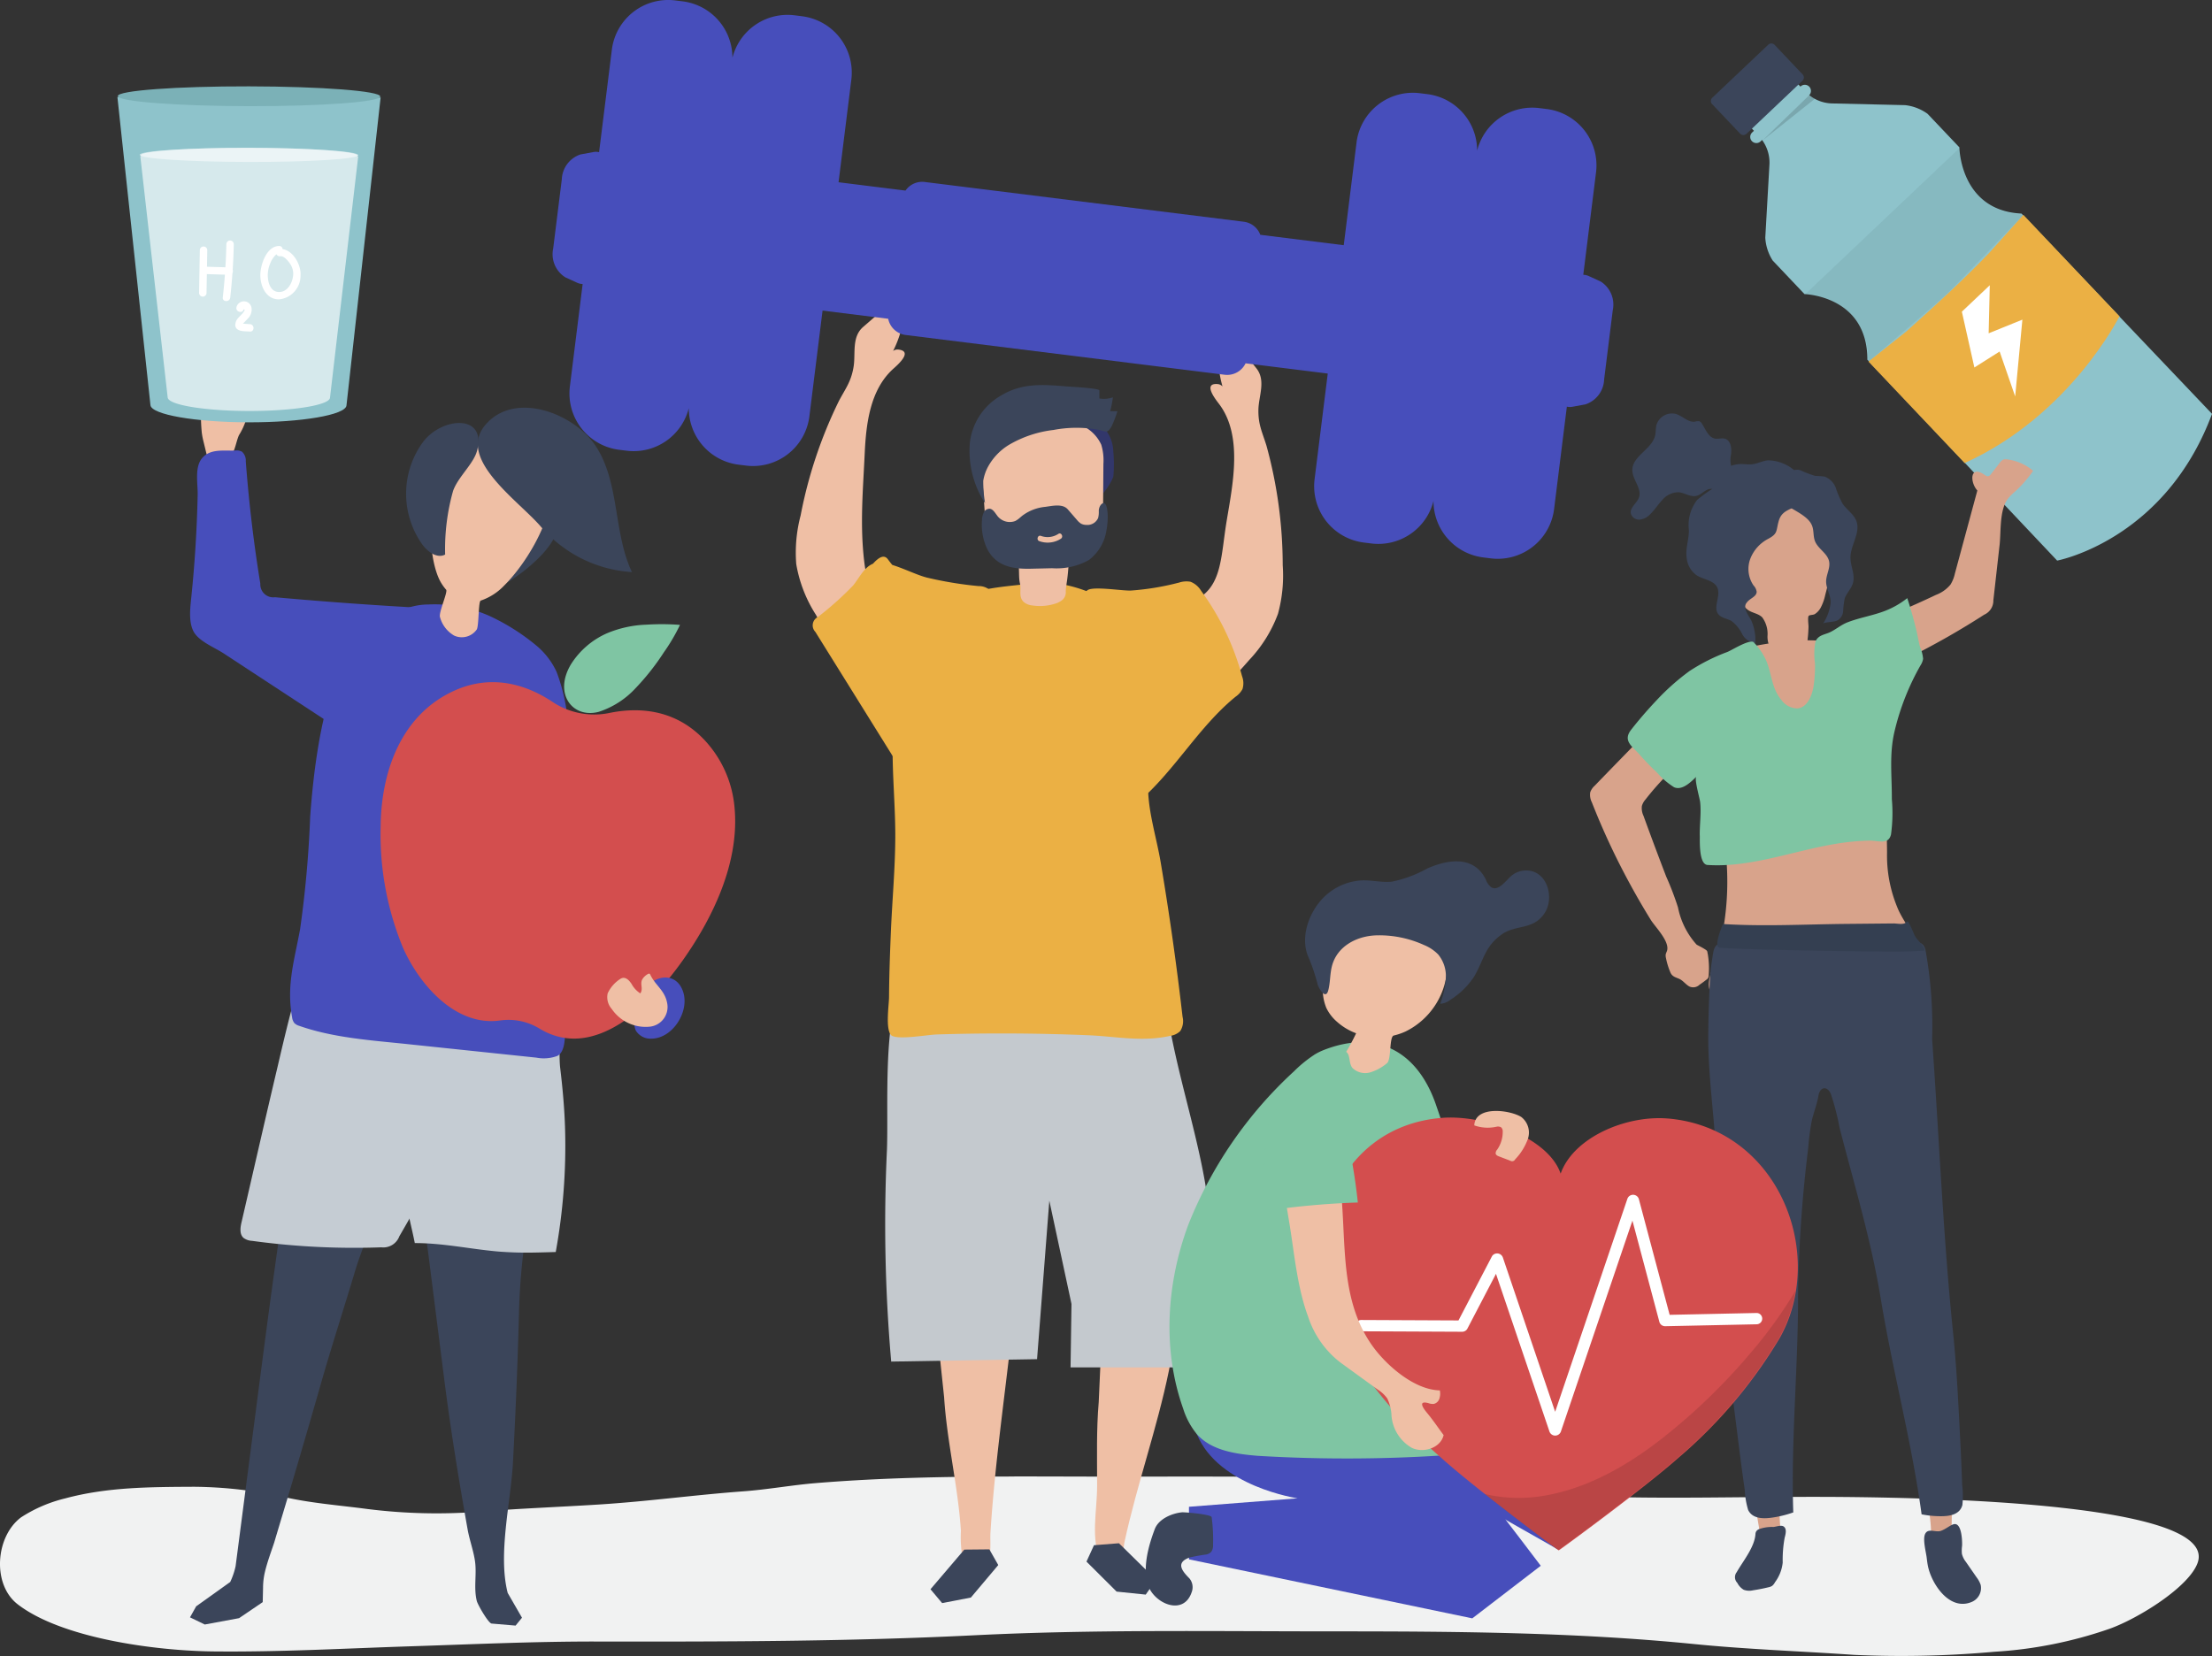<svg id="Grupo_1080962" data-name="Grupo 1080962" xmlns="http://www.w3.org/2000/svg" xmlns:xlink="http://www.w3.org/1999/xlink" width="267.789" height="200.553" viewBox="0 0 267.789 200.553">
  <rect x="0" y="0" width="267.789" height="200.553" fill="#333333" stroke="none"/>
  <defs>
    <clipPath id="clip-path">
      <rect id="Rectángulo_379545" data-name="Rectángulo 379545" width="267.789" height="200.553" fill="none"/>
    </clipPath>
    <clipPath id="clip-path-3">
      <rect id="Rectángulo_379539" data-name="Rectángulo 379539" width="26.383" height="31.869" fill="none"/>
    </clipPath>
    <clipPath id="clip-path-4">
      <rect id="Rectángulo_379540" data-name="Rectángulo 379540" width="26.457" height="1.704" fill="none"/>
    </clipPath>
    <clipPath id="clip-path-5">
      <rect id="Rectángulo_379541" data-name="Rectángulo 379541" width="6.338" height="5.47" fill="none"/>
    </clipPath>
    <clipPath id="clip-path-6">
      <rect id="Rectángulo_379542" data-name="Rectángulo 379542" width="26.4" height="25.847" fill="none"/>
    </clipPath>
    <clipPath id="clip-path-7">
      <rect id="Rectángulo_379543" data-name="Rectángulo 379543" width="37.613" height="31.387" fill="none"/>
    </clipPath>
  </defs>
  <g id="Grupo_1080961" data-name="Grupo 1080961" clip-path="url(#clip-path)">
    <g id="Grupo_1080960" data-name="Grupo 1080960">
      <g id="Grupo_1080959" data-name="Grupo 1080959" clip-path="url(#clip-path)">
        <path id="Trazado_833015" data-name="Trazado 833015" d="M122.119,611.9c-7.8.017-15.59.157-23.372.8-2.934.243-5.806.777-8.747.993-5.874.43-11.642,1.233-17.537,1.6-4.747.3-9.514.474-14.247.853a67.19,67.19,0,0,1-13.753-.313c-3.26-.434-6.535-.678-9.74-1.375a52.526,52.526,0,0,0-11.216-1.317c-5.327.029-10.515.032-15.613,1.408a17.227,17.227,0,0,0-5.339,2.292c-3.111,2.321-3.532,8.114-.426,10.522,5.232,4.052,16.4,5.642,23.731,5.717,8.036.082,15.842-.361,23.89-.623,7.478-.242,14.937-.588,22.427-.576,15.3.025,30.6,0,45.869-.761,14.347-.714,28.73-.469,43.109-.469,14.745,0,29.39.086,44.028,1.545,6.378.635,12.876.858,19.286,1.3a125.392,125.392,0,0,0,16.975-.376,51.849,51.849,0,0,0,13.933-2.779c3.453-1.228,9.608-5.043,10.667-7.974,2.968-8.217-41.835-8.02-48.713-8-7.7.021-15.452.209-23.141-.009a72.107,72.107,0,0,1-9.578-1.078c-3.144-.513-6.313-.383-9.5-.6-13.3-.9-26.625-.768-39.964-.768-4.341,0-8.684-.028-13.027-.019" transform="translate(0 -433.113)" fill="#f1f2f2"/>
        <path id="Trazado_833016" data-name="Trazado 833016" d="M100.921,471.469a2.2,2.2,0,0,0-2.074-1.245,35.88,35.88,0,0,0-4.616.406c-1.234.088-2.078-.071-2.794,1.228a7.017,7.017,0,0,0-.648,2.307c-1.467,9.187-2.667,18.413-3.868,27.638q-.43,3.3-.86,6.609-.169,1.295-.337,2.59l-1.494,11.48a8.9,8.9,0,0,1-.657,1.916H83.56l-4.1,2.931-.749,1.337,1.791.866,4.15-.768,2.864-1.943.04-1.742a8.425,8.425,0,0,1,.217-1.872c.286-1.22.737-2.41,1.133-3.6.6-2.027,1.215-4.047,1.818-6.072q1.97-6.621,3.864-13.265c1.305-4.555,2.773-9.065,4.128-13.605,1.234-4.134,4.867-11.3,2.209-15.2" transform="translate(-55.71 -332.825)" fill="#3b455a"/>
        <path id="Trazado_833017" data-name="Trazado 833017" d="M185.5,483.4a4.984,4.984,0,0,1,2.327,1.191c2.046,1.931.787,4.814.434,7.183a76.1,76.1,0,0,0-.781,9.2q-.245,9.084-.733,18.16c-.261,4.838-1.841,11.082-.637,15.8l1.731,3-.777.954-2.9-.247c-.39-.033-1.7-2.306-1.8-2.752-.385-1.59.008-3.172-.206-4.75-.174-1.276-.664-2.586-.9-3.895q-.548-3.075-1.059-6.156c-.665-4.029-1.271-8.069-1.784-12.121L176.454,493.5c-.28-2.209-.833-3.833.508-5.7a11.192,11.192,0,0,1,4.842-4.142,6.585,6.585,0,0,1,3.113-.359q.292.037.58.1" transform="translate(-124.647 -342.049)" fill="#3b455a"/>
        <path id="Trazado_833018" data-name="Trazado 833018" d="M183.675,449.872a43.96,43.96,0,0,1-4.517-.123c-3.378-.295-6.677-1.03-10.089-1.021-.361-1.883-.941-3.845-1.107-5.74a50.7,50.7,0,0,1,.319-6.5q.33-7.587,1.085-15.147c4.5-.175,8.962.325,13.437.3,1.137-.006,2.7-.312,3.232.731.767,1.511.444,3.535.639,5.173.3,2.5.526,4.994.592,7.51a71.893,71.893,0,0,1-1.134,14.754c-.818.025-1.637.05-2.456.063" transform="translate(-118.853 -298.206)" fill="#c5ccd3"/>
        <path id="Trazado_833019" data-name="Trazado 833019" d="M104.155,436.361q-1.563-.16-3.119-.373a1.882,1.882,0,0,1-1.018-.352c-.507-.447-.4-1.251-.244-1.909,1.46-6.3,2.889-12.6,4.38-18.894.238-1,2.543-11.14,3.137-11.147l12.594.13a1.683,1.683,0,0,1,1.086.264,1.665,1.665,0,0,1,.449,1.012,146.289,146.289,0,0,1,2.171,16.981c.335,4.832-2.343,9.269-4.715,13.365a2.065,2.065,0,0,1-2.182,1.335,91.2,91.2,0,0,1-12.538-.412" transform="translate(-70.532 -285.738)" fill="#c5ccd3"/>
        <path id="Trazado_833020" data-name="Trazado 833020" d="M338.05,159c-.038-.225-.067-.453-.094-.678-.533-4.478-.15-8.649.056-13.077.166-3.574.632-7.712,3.447-10.262.431-.391,2.541-2.174.576-2.345a.917.917,0,0,0-.958.86,13.01,13.01,0,0,0,1.47-3.74.95.95,0,0,0,0-.587.978.978,0,0,0-.314-.345l-1.411-1.125a.3.3,0,0,0-.478.02l-2.517,2.18c-1.42,1.23-.893,3.224-1.163,4.843-.3,1.813-.981,2.619-1.782,4.14a54.828,54.828,0,0,0-4.626,13.846,17.62,17.62,0,0,0-.531,5.885,16.45,16.45,0,0,0,2.377,6.138,39.649,39.649,0,0,0,5.088,7.252,24.209,24.209,0,0,0,3.457,3.211,8.614,8.614,0,0,1,2.445,3.256,1.267,1.267,0,0,0,.373.476c.484.317,1.1-.13,1.491-.551a61.88,61.88,0,0,0,6.367-8.01,3.838,3.838,0,0,0,.665-1.373,2.757,2.757,0,0,0-1.321-2.634,9.817,9.817,0,0,0-2.9-1.117,30.814,30.814,0,0,1-7.53-3.294,4.928,4.928,0,0,1-1.639-1.4A4.035,4.035,0,0,1,338.05,159" transform="translate(-233.33 -90.315)" fill="#efbfa5"/>
        <path id="Trazado_833021" data-name="Trazado 833021" d="M466.661,173.858c3.08-1.673,2.9-5.234,3.619-9.536.721-4.342,1.982-10.259-.922-14.1-.351-.464-2.091-2.61-.129-2.411a.918.918,0,0,1,.78,1.024,13.022,13.022,0,0,1-.747-3.949.952.952,0,0,1,.11-.577.979.979,0,0,1,.372-.28l1.6-.842a.3.3,0,0,1,.466.108l2.066,2.611c1.165,1.474.276,3.334.239,4.975-.042,1.837.475,2.756.979,4.4a54.823,54.823,0,0,1,1.964,14.466,17.616,17.616,0,0,1-.575,5.881,16.452,16.452,0,0,1-3.48,5.587c-3.1,3.571-7.472,7.9-12.1,9.387-8.319,2.67-8.272-14.089-.671-15.554a27.658,27.658,0,0,1,2.8-.234,9.277,9.277,0,0,0,3.629-.953" transform="translate(-321.769 -101.3)" fill="#efbfa5"/>
        <path id="Trazado_833022" data-name="Trazado 833022" d="M454.689,539.295l-.55,12.2c-.29,3.377-.193,6.768-.195,10.152,0,3.143-.832,6.332.476,9.326.41.939,1.362,1.634,2.181.629.631-.774.45-2.193.651-3.124,1.514-7,3.947-13.769,5.385-20.787,1.506-7.352-1.375-7.333-7.948-8.4" transform="translate(-321.126 -381.724)" fill="#efbfa5"/>
        <path id="Trazado_833023" data-name="Trazado 833023" d="M451.081,639.808l-.909,1.985,3.648,3.632,3.524.363,1.257-1.794-4.5-4.424Z" transform="translate(-318.641 -452.702)" fill="#3b455a"/>
        <path id="Trazado_833024" data-name="Trazado 833024" d="M386.816,537.512l1.277,12.149c.347,5.417,1.686,10.771,2.034,16.189a13.994,13.994,0,0,0,.307,3.788c.414,1.176,1.4,1.3,2.327.6,1.247-.941.855-2.829.945-4.242.6-9.411,2.068-18.62,2.988-28.022a.421.421,0,0,0-.072-.351.407.407,0,0,0-.284-.079c-.919-.011-9.5.234-9.523-.029" transform="translate(-273.796 -380.462)" fill="#efbfa5"/>
        <path id="Trazado_833025" data-name="Trazado 833025" d="M392.668,642.095l1.079,1.9-3.317,3.937-3.479.67-1.409-1.677,4.093-4.8Z" transform="translate(-272.895 -454.488)" fill="#3b455a"/>
        <path id="Trazado_833026" data-name="Trazado 833026" d="M403.68,445.226l2.517-17.21c-.7-9.882-5-19.878-5.684-29.794a2.6,2.6,0,0,0-.576-1.764,2.5,2.5,0,0,0-1.352-.522,84.331,84.331,0,0,0-13.957-.759c-4.547,0-13.478-.965-15.755,3.509-2.341,4.6-1.655,14.944-1.839,20.15a190.637,190.637,0,0,0,.513,25.688l17.657-.292,1.485-19.195,2.684,12.514-.114,7.675Z" transform="translate(-259.656 -279.654)" fill="#c4c9ce"/>
        <path id="Trazado_833027" data-name="Trazado 833027" d="M398.264,248.316a11.05,11.05,0,0,0-1.029-2.076c-1.938-3.106-7.965-5.253-11.6-4.767-3.139.419-6.223.467-9.178,1.768-2.219.977-4.229,4.148-5.369,6.127-3.919,6.8-2.327,15.119-2.32,22.617,0,3.952-.379,7.926-.541,11.875-.105,2.58-.2,5.161-.216,7.743-.005.917-.449,3.818.23,4.587.6.674,4.392-.024,5.535-.059q4.2-.131,8.4-.122,4.975.011,9.947.217c3.4.142,6.536.842,9.947.07a2.116,2.116,0,0,0,1.2-.583,2.244,2.244,0,0,0,.274-1.727q-1.076-9.4-2.654-18.742c-.487-2.885-1.49-6.006-1.518-8.925-.023-2.465.017-4.925-.151-7.423-.224-3.313.194-7.441-.948-10.579" transform="translate(-260.382 -170.871)" fill="#ebb044"/>
        <path id="Trazado_833028" data-name="Trazado 833028" d="M444.346,175.336a9.78,9.78,0,0,1,1.2,4.416,1.4,1.4,0,0,0,.377,1.123c.354.258.043.826.312.48a7.541,7.541,0,0,0,1.225-1.983,16.15,16.15,0,0,0,0-3.076,4.414,4.414,0,0,0-.85-2.5,5.011,5.011,0,0,0-1.258-.958,6.432,6.432,0,0,0-2.09-.938c-1.3-.243-2.1.224-.951,1.132a7.934,7.934,0,0,1,2.041,2.3" transform="translate(-312.682 -121.632)" fill="#32376b"/>
        <path id="Trazado_833029" data-name="Trazado 833029" d="M411.478,193.475c.009.63-.12,1.283.435,1.771a1.907,1.907,0,0,0,.979.384,6.077,6.077,0,0,0,2.726-.193,2.445,2.445,0,0,0,.994-.524,1.245,1.245,0,0,0,.354-1.008c.018-.474.114-.957.176-1.438.136-1.052.2-2.114.228-3.174,1.559-.267,3.393-.772,3.926-2.4a5.346,5.346,0,0,0,.178-1.621q.025-3.394.05-6.788a6.554,6.554,0,0,0-.26-2.316,4.709,4.709,0,0,0-2.837-2.511,10.186,10.186,0,0,0-9.235.564,5.038,5.038,0,0,0-1.851,1.862,7.915,7.915,0,0,0-.469,4.212q.14,1.985.281,3.971c.108,1.523.336,3.275,1.518,4.08.628.427,1.439.505,1.98,1.058.945.964.494,2.405.773,3.574a2.291,2.291,0,0,1,.054.5" transform="translate(-287.943 -122.321)" fill="#efbfa5"/>
        <path id="Trazado_833030" data-name="Trazado 833030" d="M422.021,209.618c-.025-.42-.209-1.649-.84-.876a1.266,1.266,0,0,0-.216.757,2.831,2.831,0,0,1-.083.8,1.409,1.409,0,0,1-1.411.836,1.376,1.376,0,0,1-.662-.156,2.077,2.077,0,0,1-.5-.462l-1.1-1.267c-.632-.725-1.887-.412-2.739-.3a5.459,5.459,0,0,0-2.767,1.071c-.081.065-.16.134-.239.2a2.937,2.937,0,0,1-.612.441,1.89,1.89,0,0,1-2.229-.707c-.244-.316-.471-.724-.849-.777a.777.777,0,0,0-.736.448,2.219,2.219,0,0,0-.213.929,6.818,6.818,0,0,0,.592,3.41c1.1,2.248,3.223,2.524,5.357,2.474l2.531-.06a8.007,8.007,0,0,0,4.472-1,5.541,5.541,0,0,0,2.107-3.544,8.728,8.728,0,0,0,.143-2.219m-5.643,3.186a2.954,2.954,0,0,1-2.613.3c-.385-.116-.221-.762.164-.646a2.374,2.374,0,0,0,2.135-.235c.341-.229.653.35.315.577" transform="translate(-287.942 -147.575)" fill="#3b455a"/>
        <path id="Trazado_833031" data-name="Trazado 833031" d="M418.689,162.742a12.046,12.046,0,0,0,.329-1.671,3.313,3.313,0,0,1-1.636.14q0-.488,0-.976c0-.271-3.663-.46-3.961-.485-2.784-.228-5.331-.446-7.849,1.049a7.583,7.583,0,0,0-3.86,5.664,11.6,11.6,0,0,0,1.832,7.434,16.2,16.2,0,0,1-.222-2.72,5.355,5.355,0,0,1,.586-1.716,7.074,7.074,0,0,1,2.482-2.609,13.749,13.749,0,0,1,5.425-1.828,14.859,14.859,0,0,1,5.568-.005c.825.221.961.428,1.461-.4a14.1,14.1,0,0,0,.718-1.861l-.868-.013" transform="translate(-284.288 -112.959)" fill="#3b455a"/>
        <path id="Trazado_833032" data-name="Trazado 833032" d="M460.269,241.087a2.846,2.846,0,0,1,1.465-.129,2.621,2.621,0,0,1,1.287,1.1,31.449,31.449,0,0,1,4.957,10.345,2.4,2.4,0,0,1,.051,1.551,2.628,2.628,0,0,1-.837.924c-4.759,3.878-7.726,9.638-12.576,13.4a128.942,128.942,0,0,1-1.949-14.564,23.175,23.175,0,0,0-.951-6.035c-.693-1.953-4.375-4.32-2.447-5.7.711-.508,4.326.112,5.292.042a31.688,31.688,0,0,0,5.709-.942" transform="translate(-317.61 -170.516)" fill="#ebb044"/>
        <path id="Trazado_833033" data-name="Trazado 833033" d="M358.489,235.339a1.549,1.549,0,0,0-.325-.6,2.081,2.081,0,0,0-1.359-.46,45.838,45.838,0,0,1-6.143-1.006c-1.184-.277-2.837-1.109-4.287-1.556-.082-.1-.167-.2-.247-.306q-.148-.191-.292-.384c-.481-.647-1.161-.163-1.8.545-1.082.433-1.681,1.752-2.4,2.632a38.314,38.314,0,0,1-4.278,3.826,1.126,1.126,0,0,0-.3,1.788l11.673,18.753c-.154-.247,4.255-7.313,4.628-8.17.938-2.154,1.333-4.645,2.33-6.732.207-.432,2.249-2.964,1.88-4,.162-.256.314-.518.451-.789a4.736,4.736,0,0,0,.467-3.54" transform="translate(-238.354 -163.312)" fill="#ebb044"/>
        <path id="Trazado_833034" data-name="Trazado 833034" d="M320.349,72.732,335,74.559a2.451,2.451,0,0,1,2.3-1.046l38.68,4.821a2.453,2.453,0,0,1,1.972,1.578l14.655,1.827-1.936,15.542-14.5-1.807a2.476,2.476,0,0,1-2.5,1.389l-38.68-4.822a2.477,2.477,0,0,1-2.086-1.961l-14.5-1.807Z" transform="translate(-225.379 -51.481)" fill="#474ebb"/>
        <path id="Trazado_833035" data-name="Trazado 833035" d="M579.192,61.315l-1.438-.661a1.758,1.758,0,0,0-.672-.158l1.547-12.424a6.874,6.874,0,0,0-6-7.65l-.854-.107a6.881,6.881,0,0,0-7.544,5.147,6.882,6.882,0,0,0-6.05-6.842l-.854-.106a6.873,6.873,0,0,0-7.692,5.943l-5.084,40.816a6.875,6.875,0,0,0,6,7.65l.854.106a6.881,6.881,0,0,0,7.544-5.147A6.882,6.882,0,0,0,565,94.725l.854.106a6.874,6.874,0,0,0,7.692-5.943l1.548-12.424a1.763,1.763,0,0,0,.69.012l1.556-.288a3.3,3.3,0,0,0,2.266-3.011l1.045-8.387a3.306,3.306,0,0,0-1.458-3.475" transform="translate(-385.407 -27.224)" fill="#474ebb"/>
        <path id="Trazado_833036" data-name="Trazado 833036" d="M259.217,1.961l-.854-.107A6.88,6.88,0,0,0,250.819,7,6.882,6.882,0,0,0,244.769.16l-.854-.106A6.873,6.873,0,0,0,236.223,6l-1.548,12.424a1.758,1.758,0,0,0-.69-.012l-1.556.288a3.306,3.306,0,0,0-2.266,3.011l-1.045,8.388a3.306,3.306,0,0,0,1.458,3.475l1.438.661a1.759,1.759,0,0,0,.672.158l-1.548,12.424a6.875,6.875,0,0,0,6,7.65l.854.106a6.881,6.881,0,0,0,7.544-5.147,6.882,6.882,0,0,0,6.05,6.842l.854.106a6.873,6.873,0,0,0,7.693-5.943l5.084-40.816a6.875,6.875,0,0,0-6-7.65" transform="translate(-162.149 0)" fill="#474ebb"/>
        <path id="Trazado_833037" data-name="Trazado 833037" d="M152.476,258.7a22.442,22.442,0,0,1,1.4,6.659A113.869,113.869,0,0,1,154.728,278c.069,4.908-.138,9.813-.525,14.7q-.291,3.668-.706,7.324c-.141,1.263.415,4.5-.951,5.169a4.723,4.723,0,0,1-2.537.2l-15.553-1.633c-4.363-.458-8.968-.752-13.132-2.213a1.386,1.386,0,0,1-.606-.344,1.417,1.417,0,0,1-.27-.706c-.7-3.9.3-6.954.972-10.666a132.087,132.087,0,0,0,1.219-13.607c.368-5.089,1.184-11.914,3.113-16.753a16,16,0,0,1,3.762-5.5c1.989-1.858,4.678-3.448,7.421-3.447a16.255,16.255,0,0,1,7.536,1.444,25.965,25.965,0,0,1,5.694,3.649,9.165,9.165,0,0,1,2.311,3.08" transform="translate(-85.089 -177.328)" fill="#474ebb"/>
        <path id="Trazado_833038" data-name="Trazado 833038" d="M213.042,215.621a20.359,20.359,0,0,1-4.288,3.277,34.634,34.634,0,0,0,3.176-8.921.911.911,0,0,1,.318-.628.854.854,0,0,1,.657-.02c3.9.995,2.361,4.067.137,6.292" transform="translate(-147.76 -148.128)" fill="#3b455a"/>
        <path id="Trazado_833039" data-name="Trazado 833039" d="M180.356,201.39a5.885,5.885,0,0,1-.609-.839c-2.358-3.931-2.25-18.677,8.29-16.737,9.571,1.761,3.4,13.058-.628,17.045a7,7,0,0,1-2.863,1.849c-.3.088-.213,3.052-.483,3.5a2.212,2.212,0,0,1-2.727.741,3.68,3.68,0,0,1-1.732-2.281c-.126-.6.974-3.024.754-3.276" transform="translate(-126.347 -129.984)" fill="#efbfa5"/>
        <path id="Trazado_833040" data-name="Trazado 833040" d="M173,191.228c-.962.513-2.094-.318-2.748-1.191a10.607,10.607,0,0,1,.12-12.506c2.3-2.957,7.678-3.357,6.486,1.135-.423,1.593-2.3,3.156-2.9,4.859a25.958,25.958,0,0,0-.961,7.7" transform="translate(-119.108 -124.08)" fill="#3b455a"/>
        <path id="Trazado_833041" data-name="Trazado 833041" d="M212.27,173.619c2.912,4.453,2.1,10.438,4.373,15.249a15.782,15.782,0,0,1-11-5.472c-2.672-3.146-10.272-8.217-6.738-12.356,3.6-4.213,10.812-1.323,13.363,2.579" transform="translate(-140.14 -119.597)" fill="#3b455a"/>
        <path id="Trazado_833042" data-name="Trazado 833042" d="M196.744,289.525c-3.615-3.693-8.082-3.767-11.366-3.087a9.1,9.1,0,0,1-6.871-1.357c-2.812-1.868-7.065-3.519-11.861-1.354-6.429,2.9-8.869,9.766-8.93,16.422a35.948,35.948,0,0,0,2.711,14.73c1.961,4.417,6.328,9.531,11.728,8.791a7.187,7.187,0,0,1,4.745.953c6.78,4.163,13.717-3.076,17.315-8.133,3.757-5.281,6.986-12.027,6.336-18.681a13.658,13.658,0,0,0-3.806-8.284" transform="translate(-111.633 -200.101)" fill="#d34e4e"/>
        <path id="Trazado_833043" data-name="Trazado 833043" d="M234.575,263.539a9.842,9.842,0,0,1,4.333-3.744,13.478,13.478,0,0,1,4.821-1.054,29.09,29.09,0,0,1,4.045.027,22.572,22.572,0,0,1-1.948,3.315,29.269,29.269,0,0,1-3.491,4.413,10.418,10.418,0,0,1-4.427,2.808c-3.152.81-5.47-2.2-3.334-5.766" transform="translate(-165.452 -183.102)" fill="#7fc5a3"/>
        <path id="Trazado_833044" data-name="Trazado 833044" d="M83.36,165.254a23.1,23.1,0,0,1-.09-2.725,1.559,1.559,0,0,1,.508-1.328l.76-.887a2.468,2.468,0,0,1,.524-.5,2.5,2.5,0,0,1,1.826-.1.787.787,0,0,1,.355.134.533.533,0,0,1,.115.59,3.347,3.347,0,0,0-.432,1.554,7.528,7.528,0,0,0,.187,1.945c.266-.1.423-.363.614-.6.161-.2.37-.42.625-.385.338.047.442.5.38.831a7.906,7.906,0,0,1-.856,1.86c-.437.92-.533,2.721-1.624,2.92a11.254,11.254,0,0,1-2.169-.06l-.541-2.216a8.609,8.609,0,0,1-.183-1.024" transform="translate(-58.94 -112.96)" fill="#efbfa5"/>
        <path id="Trazado_833045" data-name="Trazado 833045" d="M108.118,205.823q-9.548-.5-19.072-1.36a1.57,1.57,0,0,1-1.776-1.642Q86.07,195.453,85.51,188a1.44,1.44,0,0,0-.462-1.161,1.417,1.417,0,0,0-.84-.138c-1.343.057-2.973-.254-3.969.9-.957,1.113-.524,3.077-.554,4.476q-.132,6.217-.772,12.409c-.137,1.32-.392,3.282.472,4.432.76,1.012,2.426,1.677,3.5,2.381l12.924,8.474A5.741,5.741,0,0,0,98.778,221c1.741.013,1.748-1.2,2.233-2.353a22.429,22.429,0,0,1,2.632-3.839,34.608,34.608,0,0,0,4.476-8.981" transform="translate(-55.755 -132.146)" fill="#474ebb"/>
        <path id="Trazado_833046" data-name="Trazado 833046" d="M264.927,412.511a2.1,2.1,0,0,1-1.95-.993,2.682,2.682,0,0,1-.079-1.707,12.771,12.771,0,0,1,.867-2.731c.977-2.19,4.061-2.934,4.952-.242.792,2.392-1.255,5.622-3.79,5.673" transform="translate(-186.015 -286.745)" fill="#474ebb"/>
        <path id="Trazado_833047" data-name="Trazado 833047" d="M252.074,407.746a2.134,2.134,0,0,1-.467-1.863,4.15,4.15,0,0,1,1.5-1.727c.6-.41,1.093.134,1.4.605a3.125,3.125,0,0,0,1.047,1.13c.4-.569-.081-1.153.259-1.73a1.854,1.854,0,0,1,.606-.584c.08-.052.177-.1.254-.068a.248.248,0,0,1,.1.134c.579,1.24,1.715,1.866,2.01,3.312a2.4,2.4,0,0,1-2.16,2.974,4.959,4.959,0,0,1-4.388-1.964c-.052-.068-.107-.141-.16-.219" transform="translate(-178.039 -285.604)" fill="#efbfa5"/>
        <path id="Trazado_833048" data-name="Trazado 833048" d="M48.648,40.212l4,37.313c.123,1.145,5.432,2.065,11.862,2.076s11.742-.89,11.869-2.035l4.133-37.3Z" transform="translate(-34.434 -28.463)" fill="#8ec3cb"/>
        <g id="Grupo_1080946" data-name="Grupo 1080946" transform="translate(16.98 17.897)" opacity="0.64">
          <g id="Grupo_1080945" data-name="Grupo 1080945">
            <g id="Grupo_1080944" data-name="Grupo 1080944" clip-path="url(#clip-path-3)">
              <path id="Trazado_833049" data-name="Trazado 833049" d="M84.395,62.308c.043-.031.065-.062.065-.094,0-.519-5.887-.95-13.151-.963s-13.153.4-13.154.918a.126.126,0,0,0,.065.094h-.1l3.317,29.23c.1.9,4.5,1.618,9.821,1.627s9.721-.7,9.826-1.593L84.5,62.308Z" transform="translate(-58.116 -61.251)" fill="#fff"/>
            </g>
          </g>
        </g>
        <path id="Trazado_833050" data-name="Trazado 833050" d="M80.583,37.014c0,.663-7.115,1.188-15.888,1.173S48.81,37.623,48.811,36.96s7.115-1.188,15.888-1.173,15.885.564,15.884,1.227" transform="translate(-34.549 -25.331)" fill="#7bb1b7"/>
        <g id="Grupo_1080949" data-name="Grupo 1080949" transform="translate(16.907 17.909)" opacity="0.51">
          <g id="Grupo_1080948" data-name="Grupo 1080948">
            <g id="Grupo_1080947" data-name="Grupo 1080947" clip-path="url(#clip-path-4)">
              <path id="Trazado_833051" data-name="Trazado 833051" d="M84.321,62.167c0,.47-5.924.841-13.23.829s-13.228-.4-13.227-.874,5.924-.841,13.23-.829,13.228.4,13.227.874" transform="translate(-57.864 -61.293)" fill="#fff"/>
            </g>
          </g>
        </g>
        <path id="Trazado_833052" data-name="Trazado 833052" d="M86.557,103.189q.1-1.548.133-3.1a.451.451,0,0,0-.9-.027q-.03,1.417-.117,2.832l-2.229-.067q.018-1.007.035-2.014a.451.451,0,0,0-.9-.027l-.091,5.22a.451.451,0,0,0,.9.027l.04-2.312,2.185.066q-.1,1.381-.256,2.758c-.065.572.836.6.9.027q.168-1.494.273-2.994a.5.5,0,0,0,.027-.389" transform="translate(-58.386 -70.529)" fill="#fff"/>
        <path id="Trazado_833053" data-name="Trazado 833053" d="M99.255,127.643c-.072-.006-.654-.049-.872-.073a2.276,2.276,0,0,0,.328-.32c.083-.09.173-.175.255-.267a1.511,1.511,0,0,0,.455-1.391.93.93,0,0,0-1.81-.007c-.131.559.729.825.861.264q.236,0,.023.275a1.553,1.553,0,0,1-.272.342c-.126.135-.259.262-.377.4a1.281,1.281,0,0,0-.378.939c.105.789,1.189.676,1.762.728s.6-.842.027-.895" transform="translate(-68.984 -88.386)" fill="#fff"/>
        <path id="Trazado_833054" data-name="Trazado 833054" d="M110.565,102.323a.4.4,0,0,0-.418-.377c-1.511,0-2.252,2.232-2.277,3.447-.028,1.36.656,3.014,2.246,3.016a2.871,2.871,0,0,0,2.618-2.871c.1-1.225-.83-3.008-2.169-3.216m1.246,3.384c-.138.888-.784,1.926-1.828,1.8-1.027-.123-1.26-1.43-1.206-2.258a3.644,3.644,0,0,1,.292-1.2,2.823,2.823,0,0,1,.746-1.1.467.467,0,0,0,.478.238c.485-.065,1.054.707,1.271,1.058a2.118,2.118,0,0,1,.247,1.462" transform="translate(-76.352 -72.159)" fill="#fff"/>
        <path id="Trazado_833055" data-name="Trazado 833055" d="M745.561,36.892a5.734,5.734,0,0,0-2.718-1.049l-8.907-.208a4.629,4.629,0,0,1-2.7-1,.742.742,0,0,0-1.043-1.055l-.022.021-.9-.948L723.64,38l.9.948-.2.191a.743.743,0,1,0,1.022,1.078l.165-.156a4.62,4.62,0,0,1,.895,2.912l-.506,8.921a5.733,5.733,0,0,0,.9,2.77l3.85,4.063s7.624.2,7.607,7.94L761.25,90.993S774.3,88.551,780,73.226l-23.064-24.25c-7.443-.353-7.521-8.022-7.521-8.022Z" transform="translate(-512.207 -23.112)" fill="#8ec3cb"/>
        <path id="Trazado_833056" data-name="Trazado 833056" d="M804.569,101.309,792.95,89.049l-4.166,4.638c-3.423,3.543-6.124,6-9.983,9.462l-4.6,3.667,11.619,12.26-.059.056c12.875-5.784,18.865-17.879,18.865-17.879Z" transform="translate(-547.997 -63.031)" fill="#ebb044"/>
        <path id="Trazado_833057" data-name="Trazado 833057" d="M812.881,121.411l3.379-3.2-.137,5.818,4.084-1.653-.873,9.3-1.883-5.441-3.056,1.933Z" transform="translate(-575.374 -83.671)" fill="#fff"/>
        <path id="Trazado_833058" data-name="Trazado 833058" d="M719.972,22.525l-6.779,6.425a.544.544,0,0,1-.768-.021l-3.392-3.579a.543.543,0,0,1,.021-.768l6.779-6.424a.543.543,0,0,1,.768.02l3.392,3.579a.543.543,0,0,1-.02.768" transform="translate(-501.763 -12.746)" fill="#3b455a"/>
        <g id="Grupo_1080952" data-name="Grupo 1080952" transform="translate(213.368 11.546)" opacity="0.15" style="mix-blend-mode: multiply;isolation: isolate">
          <g id="Grupo_1080951" data-name="Grupo 1080951">
            <g id="Grupo_1080950" data-name="Grupo 1080950" clip-path="url(#clip-path-5)">
              <path id="Trazado_833059" data-name="Trazado 833059" d="M730.264,44.986l5.645-5.47a7.494,7.494,0,0,0,.693.417Z" transform="translate(-730.264 -39.516)" fill="#080a0a"/>
            </g>
          </g>
        </g>
        <g id="Grupo_1080955" data-name="Grupo 1080955" transform="translate(218.51 17.898)" opacity="0.06">
          <g id="Grupo_1080954" data-name="Grupo 1080954">
            <g id="Grupo_1080953" data-name="Grupo 1080953" clip-path="url(#clip-path-6)">
              <path id="Trazado_833060" data-name="Trazado 833060" d="M766.662,61.312l-.053-.057L747.862,79.022l.054.057s7.624.2,7.606,7.94l.079.084,8.64-7.436q.83-.714,1.59-1.5l8.431-8.747-.079-.083c-7.443-.352-7.521-8.021-7.521-8.021" transform="translate(-747.862 -61.255)" fill="#080a0a"/>
            </g>
          </g>
        </g>
        <path id="Trazado_833061" data-name="Trazado 833061" d="M878.331,130.812l0-.006h0Z" transform="translate(-621.699 -92.587)" fill="#a4a6a9"/>
        <path id="Trazado_833062" data-name="Trazado 833062" d="M673.015,320.448c-.044-.338-.032-.371-.322-.558-.322-.207-.671-.381-1.009-.557a9.495,9.495,0,0,1-2.263-4.517,35.7,35.7,0,0,0-1.431-3.743q-1.408-3.667-2.751-7.362a2.158,2.158,0,0,1-.19-1.17,2.019,2.019,0,0,1,.435-.785,33.464,33.464,0,0,1,2.837-3.2,11,11,0,0,1,2.737-1.946c1.118-.617.7-1.821.3-2.855-.165-.419-1.89-4.029-1.712-4.21q-5.18,5.238-10.306,10.536a1.934,1.934,0,0,0-.541.792,2.013,2.013,0,0,0,.2,1.232,86.991,86.991,0,0,0,4.481,9.64q1.257,2.329,2.645,4.576c.539.873,2.357,2.649,1.959,3.785a2.933,2.933,0,0,0-.146.38,1.213,1.213,0,0,0,.032.479,8.787,8.787,0,0,0,.537,1.737c.224.507.622.568,1.069.769.466.21.767.666,1.208.915a1.1,1.1,0,0,0,1.239-.2q.284-.19.558-.4.162-.121.321-.247a.614.614,0,0,0,.168-.176.643.643,0,0,0,.061-.235,10.464,10.464,0,0,0-.106-2.684" transform="translate(-466.281 -204.942)" fill="#d8a38b"/>
        <path id="Trazado_833063" data-name="Trazado 833063" d="M769.252,206.732a4.182,4.182,0,0,0,1.732-1.239,4.246,4.246,0,0,0,.533-1.342l2.716-10.048c-.9-.974-.929-3.107.822-1.931.156.1.326.237.509.2a.612.612,0,0,0,.321-.258l1.064-1.367a1.074,1.074,0,0,1,.443-.39.983.983,0,0,1,.45-.021,5.976,5.976,0,0,1,3.144,1.384,14.331,14.331,0,0,1-2.159,2.486,7.414,7.414,0,0,0-.878.872c-1.058,1.355-.839,3.986-1.023,5.622q-.377,3.351-.754,6.7a1.86,1.86,0,0,1-1.111,1.742,95.32,95.32,0,0,1-18.034,9.08c-.536-1.5-1.437-3.57-1.393-5.185.042-1.525,2.267-1.651,3.514-2.1a108.013,108.013,0,0,0,10.1-4.206" transform="translate(-534.852 -134.71)" fill="#d8a38b"/>
        <path id="Trazado_833064" data-name="Trazado 833064" d="M711.9,266.49c-2.35.774-3.533,2.136-3.6,5.345a66.755,66.755,0,0,0,.427,11.638c.334,2.16.879,4.283,1.2,6.445a33.965,33.965,0,0,1-.764,13.209c-.366,1.448-1.852,3.832-.749,5.1,1.056,1.217,3.079.446,4.42.381l13.3-.642c2.715-.131,8.3-.271,7.6-4.466-.323-1.94-2.2-3.975-2.923-5.85a16.336,16.336,0,0,1-1.221-6.545,77.663,77.663,0,0,0-.656-9.776c-.357-4.545-.51-9.25-2.429-13.47-1.612-3.546-9.645-2.441-12.723-1.843a15.546,15.546,0,0,0-1.881.471" transform="translate(-501.141 -187.837)" fill="#d8a38b"/>
        <path id="Trazado_833065" data-name="Trazado 833065" d="M798.766,615.686a13.683,13.683,0,0,0,2.5-.17,42.838,42.838,0,0,0-.4-8.725c-1.391,1.349-2.424.44-2.563,3.142-.045.875.727,4.436.469,5.754" transform="translate(-565.05 -429.499)" fill="#d8a38b"/>
        <path id="Trazado_833066" data-name="Trazado 833066" d="M800.817,631.637c1-.283,1.062,2.063,1.033,2.612a4.076,4.076,0,0,0-.018.987,2.639,2.639,0,0,0,.486.967l1.3,1.878a3.111,3.111,0,0,1,.484.9,1.824,1.824,0,0,1-1.083,2.061c-2.71,1.146-4.886-2.221-5.31-4.375-.065-.33-.106-.665-.147-1-.085-.691-.5-2.213-.184-2.861.368-.756,1.287-.128,1.934-.378.6-.233,1.1-.676,1.508-.791" transform="translate(-564.316 -447.069)" fill="#3b455a"/>
        <path id="Trazado_833067" data-name="Trazado 833067" d="M729.989,617.621a13.714,13.714,0,0,1-2.492.247,42.814,42.814,0,0,1-1.049-8.672c1.6,1.1,2.463.032,3.048,2.673.189.855.019,4.5.492,5.752" transform="translate(-514.195 -431.202)" fill="#d8a38b"/>
        <path id="Trazado_833068" data-name="Trazado 833068" d="M721.354,633.341c-.11,1.593-1.48,3.224-2.271,4.61a.984.984,0,0,0,.073,1.293,2.051,2.051,0,0,0,.779.839,1.955,1.955,0,0,0,1.122.063q.944-.141,1.873-.368a1.28,1.28,0,0,0,.441-.17,1.32,1.32,0,0,0,.348-.438,4.813,4.813,0,0,0,.934-2.381,14.7,14.7,0,0,1,.235-3c.122-.47.282-1.072-.108-1.361-.3-.224-.9.016-1.246.048a4.682,4.682,0,0,0-1.75.263.81.81,0,0,0-.312.233.677.677,0,0,0-.117.366" transform="translate(-508.835 -447.58)" fill="#3b455a"/>
        <path id="Trazado_833069" data-name="Trazado 833069" d="M722.7,224.8a1.16,1.16,0,0,0,.232.286,2.52,2.52,0,0,0,1.438.592,6.259,6.259,0,0,0,2.038-.232c.9-.213.848-.745.944-1.577.053-.455.078-.912.092-1.369.008-.251-.127-1.142.024-1.324.1-.124.545-.1.733-.212a2.124,2.124,0,0,0,.713-.771,5.974,5.974,0,0,0,.553-1.542l.715-2.77a14.466,14.466,0,0,0,.537-2.867c.075-1.466-.25-3.518-1.4-4.539a6.6,6.6,0,0,0-3.883-1.322,7.965,7.965,0,0,0-5.123,1.267,4.264,4.264,0,0,0-1.51,1.626,6.893,6.893,0,0,0-.307,3.606l.315,3.386c.121,1.3.347,2.79,1.353,3.454.534.352,1.214.4,1.677.864a3.374,3.374,0,0,1,.64,2.244,2.784,2.784,0,0,0,.217,1.2" transform="translate(-508.502 -146.602)" fill="#d8a38b"/>
        <path id="Trazado_833070" data-name="Trazado 833070" d="M739.482,201.127a1.894,1.894,0,0,1,.167.324c.233.591.122,1.274.351,1.866.363.939,1.5,1.464,1.71,2.449.172.805-.349,1.6-.36,2.424-.013.9.6,1.724.548,2.614a5.866,5.866,0,0,1-.918,2.512c.134-.2,1.425-.185,1.75-.4a1.354,1.354,0,0,0,.678-1.074,10.776,10.776,0,0,1,.2-1.606c.26-.678.834-1.193,1.011-1.911.242-.981-.317-1.981-.32-2.992-.005-1.53,1.253-3.025.711-4.455-.318-.839-1.168-1.348-1.666-2.094a11.577,11.577,0,0,1-.81-1.872,2.272,2.272,0,0,0-1.382-1.407,11.077,11.077,0,0,0-1.13-.084,13.954,13.954,0,0,1-1.829-.7c-.9-.261-2.423.7-2.907,1.475s-.195,1.39.358,2.026c.921,1.06,3.064,1.687,3.839,2.9" transform="translate(-520.277 -137.798)" fill="#3b455a"/>
        <path id="Trazado_833071" data-name="Trazado 833071" d="M701.646,194.315a16.921,16.921,0,0,0-1.622,1.2,5,5,0,0,0-1,3.653c.019,1.156-.441,2.2-.264,3.4a2.946,2.946,0,0,0,1.175,2.054c.844.559,2.133.6,2.539,1.528.441,1.007-.565,2.343.118,3.205.377.476,1.076.518,1.6.826a4.475,4.475,0,0,1,1.274,1.554,2.052,2.052,0,0,0,1.593,1.11,5.642,5.642,0,0,0-.5-2.767c-.28-.537-1.076-1.515-.523-2.133.344-.509,1.2-.707,1.194-1.32a1.42,1.42,0,0,0-.382-.758,3.53,3.53,0,0,1-.4-3.194,4.588,4.588,0,0,1,2.175-2.445c1.151-.62.949-.9,1.243-2.04.27-1.05.847-1.318,1.764-1.736a1.968,1.968,0,0,0,1.358-1.395,2.285,2.285,0,0,0,.095-1.909,3.868,3.868,0,0,0-1.237-1.168,5.028,5.028,0,0,0-3.268-1.26c-.659.076-1.268.413-1.929.48-.441.044-.884-.035-1.326-.03a3.523,3.523,0,0,0-2.131.746c-.6.479-.558.952-.872,1.609a2.3,2.3,0,0,1-.668.794" transform="translate(-494.565 -134.981)" fill="#3b455a"/>
        <path id="Trazado_833072" data-name="Trazado 833072" d="M687.807,176.257c.085-.721-.03-1.652-.724-1.864-.38-.116-.794.047-1.187-.016-.837-.133-1.164-1.126-1.63-1.834a.627.627,0,0,0-.27-.259,1.019,1.019,0,0,0-.535.037c-.822.136-1.485-.652-2.276-.914a1.955,1.955,0,0,0-2.412,1.331c-.1.411-.062.847-.156,1.26-.382,1.674-2.774,2.482-2.761,4.2.008,1.16,1.19,2.221.8,3.312-.252.7-1.114,1.2-.981,1.933a1.023,1.023,0,0,0,1.078.742,2.055,2.055,0,0,0,1.249-.637c.548-.522.951-1.18,1.471-1.73a2.583,2.583,0,0,1,1.981-.948c.731.059,1.414.6,2.131.445.574-.122.981-.656,1.543-.826a5.351,5.351,0,0,1,1.636.035c.549.009,1.209-.3,1.2-.853a1.373,1.373,0,0,1-.009-.4c.1-.358.707-.364.806-.724-.3-.428-.7-.253-.931-.82a3.166,3.166,0,0,1-.017-1.472" transform="translate(-478.242 -121.266)" fill="#3b455a"/>
        <path id="Trazado_833073" data-name="Trazado 833073" d="M683.195,276.639c.01.659-.122,3.493.935,3.562,5.251.337,10.409-1.724,15.525-2.558a27.612,27.612,0,0,1,4.026-.389c1.214-.018,2.335.542,2.663-.746a19.349,19.349,0,0,0,.1-4.293c.016-2.834-.33-5.418.326-8.191a30.2,30.2,0,0,1,3.143-7.99,1.988,1.988,0,0,0,.316-.8,4.4,4.4,0,0,0-.361-1.393c-.186-.675-.291-1.38-.455-2.061q-.475-1.965-1.1-3.891a10.362,10.362,0,0,1-2.661,1.532c-1.489.583-3.087.82-4.576,1.4-.766.3-1.348.815-2.061,1.17-.675.336-1.412.322-1.805,1.113a7.891,7.891,0,0,0-.068,2.7,16.9,16.9,0,0,1-.176,2.77c-.2,1.169-.762,2.555-1.943,2.672a2.419,2.419,0,0,1-1.946-1.023c-1.352-1.587-1.141-3.638-2.124-5.328a7.524,7.524,0,0,0-1.276-1.7c-.621-.256-2.5.937-3.126,1.206a22.945,22.945,0,0,0-4.6,2.316,28.065,28.065,0,0,0-4,3.554c-1.073,1.134-2.105,2.323-3.066,3.554-1.054,1.35.134,2.009,1.069,3.066Q676.933,268,678,269a9.423,9.423,0,0,0,2.078,1.787c.989.437,2.054-.648,2.7-1.273-.277.266.409,2.595.462,3.1.138,1.311-.07,2.709-.051,4.031" transform="translate(-477.414 -175.464)" fill="#7fc5a3"/>
        <path id="Trazado_833074" data-name="Trazado 833074" d="M738.548,455.905c-.075-2.233-.187-4.469-.3-6.7-.2-3.874-.389-7.683-.784-11.533-1.218-11.863-1.708-23.848-2.554-35.745a51.355,51.355,0,0,0-.786-10.674,1.811,1.811,0,0,0-.193-.56c-.341-.558-1.122-.6-1.775-.573-2.561.109-5.239.662-7.777.6-2.852-.07-5.871-.315-8.819-.15-2.024.114-4.071-.651-6.137-.266-1.007.187-.978,1.032-1.148,2.017a26.278,26.278,0,0,0-.3,3.229q-.136,2.9-.163,5.812c-.044,4.8.7,9.64.942,14.437q.375,7.542.654,15.088c.24,6.368,1.153,12.7,1.94,18.993.278,2.224.56,4.448.881,6.662a10.007,10.007,0,0,0,.409,2.422c.569,1.185,2.084,1.054,3.028.91a13.392,13.392,0,0,0,2.438-.612c-.3-8.783.616-17.7.575-26.55a164.456,164.456,0,0,1,1.231-17.565,29.476,29.476,0,0,1,.431-3.3c.225-1.016.636-1.985.806-3.029.186-1.14,1.1-1.211,1.508-.221a31.514,31.514,0,0,1,1.062,4.132c1.772,6.853,3.819,13.606,4.98,20.671,1.433,8.728,3.757,17.384,4.939,26.092a11.652,11.652,0,0,0,2.327.23c.885,0,2.29-.106,2.613-1.362a10.714,10.714,0,0,0-.029-2.451" transform="translate(-501.005 -276.128)" fill="#3b455a"/>
        <path id="Trazado_833075" data-name="Trazado 833075" d="M736.659,385.411c0-.495-.993-1.347-1.211-1.823-.245-.536-.458-1.072-.743-1.6a.208.208,0,0,0-.055-.073c-.093-.068-.207.043-.292.119-.3.268-1.1.091-1.474.095l-1.933.018-3.746.036c-5.012.048-9.971.326-14.978.015-.2.5-.908,2.214-.606,2.721.111.186.3.15.523.171.513.051,1.034.059,1.549.081,1.672.07,3.346.115,5.019.155q6.2.152,12.4.192a54.751,54.751,0,0,0,5.543-.107" transform="translate(-503.647 -270.311)" fill="#343f51"/>
        <path id="Trazado_833076" data-name="Trazado 833076" d="M518.659,577.758c2.115,1.475,16.577,20.651,16.577,20.651l-8.289,6.368-34.3-7.144v-6.366l13.148-1.026s-9.581-1.4-12.186-7.759,25.044-4.724,25.044-4.724" transform="translate(-348.709 -408.815)" fill="#474ebb"/>
        <path id="Trazado_833077" data-name="Trazado 833077" d="M475.829,628.774c-.721,1.917-1.461,4.461-.878,6.6.646,2.367,4.338,4.019,5.342,1.05a1.671,1.671,0,0,0-.284-1.7c-.908-.91-1.669-1.91.048-2.517a20.2,20.2,0,0,1,1.99-.357,1.142,1.142,0,0,0,.613-.318,1.321,1.321,0,0,0,.227-.839,20.726,20.726,0,0,0-.17-3.367c-.045-.342-3.278-.622-3.614-.586-1.22.129-2.808.8-3.274,2.034" transform="translate(-336.031 -443.617)" fill="#3b455a"/>
        <path id="Trazado_833078" data-name="Trazado 833078" d="M578.539,589.655l12.642,7.174,3.331-2.711v-3.155l-15.973-12.747-9.632,10.439Z" transform="translate(-402.684 -409.273)" fill="#474ebb"/>
        <path id="Trazado_833079" data-name="Trazado 833079" d="M502.056,433.476a7.129,7.129,0,0,1,1.145-.582c6.656-2.628,11.532.339,13.678,6.771a75.1,75.1,0,0,1,2.23,42.2,180.671,180.671,0,0,1-23.875.151c-2.656-.218-5.564-.628-7.344-2.61a9.154,9.154,0,0,1-1.675-3.12c-2.535-7.141-2.013-15.164.633-22.265a50.5,50.5,0,0,1,12.788-18.561,15.294,15.294,0,0,1,2.422-1.979" transform="translate(-342.984 -305.735)" fill="#7fc5a3"/>
        <path id="Trazado_833080" data-name="Trazado 833080" d="M562.744,386.4c-3.464.893-7.127-1.418-10.474-.074a7.21,7.21,0,0,0-4.05,5.586,5.768,5.768,0,0,0,.32,3.273,5.176,5.176,0,0,0,1.263,1.655,7.257,7.257,0,0,0,2.346,1.418,24.213,24.213,0,0,1-1.207,2.253c.533.335.287,1.416.778,1.965a2.218,2.218,0,0,0,2.159.512,5.747,5.747,0,0,0,2-1.1c.551-.415.262-3.222.828-3.357a7.616,7.616,0,0,0,1.413-.482,9.038,9.038,0,0,0,5.031-7.34,16.712,16.712,0,0,0-.406-4.307" transform="translate(-387.974 -273.143)" fill="#efbfa5"/>
        <path id="Trazado_833081" data-name="Trazado 833081" d="M549.225,365.937q.2-.01.4-.011a13.083,13.083,0,0,1,5.517,1.177,5.027,5.027,0,0,1,1.719,1.151,4.134,4.134,0,0,1,.915,2.892,10.648,10.648,0,0,1-.681,3.068,2.081,2.081,0,0,0,1.213-.467,9.489,9.489,0,0,0,2.911-2.844c1.2-2.087,1.253-3.573,3.3-5.068,1.7-1.24,3.855-.5,5.219-2.6,1.116-1.72.458-4.512-1.516-5.068a2.769,2.769,0,0,0-2.566.607c-.729.665-1.523,1.828-2.378,1.334a2.048,2.048,0,0,1-.667-.954c-1.459-2.924-4.577-2.415-7.07-1.325a15.08,15.08,0,0,1-4.283,1.6c-1.213.127-2.417-.191-3.633-.156a7.086,7.086,0,0,0-5.27,2.789c-1.411,1.833-2.136,4.471-1.185,6.563a22.7,22.7,0,0,1,1.092,3.26c.109.385.957,1.949,1.285.7.255-.973.193-2,.454-2.971.636-2.368,2.956-3.565,5.229-3.677" transform="translate(-382.743 -252.672)" fill="#3b455a"/>
        <path id="Trazado_833082" data-name="Trazado 833082" d="M589.223,463.264c-5.071-.443-11.469,2.278-13.015,6.671-1.5-4.407-9.271-7.151-14.347-6.755-13.394,1.046-18,16.191-12.378,26.417a58.289,58.289,0,0,0,12.162,14.655c3.993,3.627,14.3,11.33,14.332,11.3.031.026,10.416-7.58,14.446-11.171a58.364,58.364,0,0,0,12.309-14.542c5.728-10.173-.127-25.409-13.51-26.579" transform="translate(-387.273 -327.822)" fill="#d34e4e"/>
        <g id="Grupo_1080958" data-name="Grupo 1080958" transform="translate(179.733 156.308)" opacity="0.12" style="mix-blend-mode: multiply;isolation: isolate">
          <g id="Grupo_1080957" data-name="Grupo 1080957">
            <g id="Grupo_1080956" data-name="Grupo 1080956" clip-path="url(#clip-path-7)">
              <path id="Trazado_833083" data-name="Trazado 833083" d="M647.976,541.737a73.373,73.373,0,0,1-11.452,11.187c-4.073,3.173-8.84,5.932-14.075,6.837a18.079,18.079,0,0,1-7.3-.193c4.254,3.368,8.878,6.812,8.9,6.795.031.026,10.416-7.58,14.446-11.17a58.36,58.36,0,0,0,12.31-14.542,17.029,17.029,0,0,0,1.959-5.675,53.68,53.68,0,0,1-4.784,6.762" transform="translate(-615.147 -534.974)" fill="#000100"/>
            </g>
          </g>
        </g>
        <path id="Trazado_833084" data-name="Trazado 833084" d="M610.195,509.469l-10.519.223-3.735-14.044a.732.732,0,0,0-1.381-.006l-8.266,24.377-.479,1.412-5.456-16.1-.875-2.582a.738.738,0,0,0-1.307-.169l-4.065,7.79-11.77-.054a.684.684,0,1,0-.007,1.369l12.213.056a.715.715,0,0,0,.62-.336l3.483-6.676,5.6,16.515.875,2.582a.733.733,0,0,0,1.38.006l8.266-24.377.4-1.166,3.265,12.276a.722.722,0,0,0,.688.506l11.069-.234a.684.684,0,1,0,.007-1.369" transform="translate(-397.545 -350.483)" fill="#fff"/>
        <path id="Trazado_833085" data-name="Trazado 833085" d="M533.443,489.684a11.534,11.534,0,0,0,3.866,5.507l4.591,3.329a4.039,4.039,0,0,1,1.122,1.057,5.346,5.346,0,0,1,.513,2.114,4.948,4.948,0,0,0,2.456,3.861c1.435.683,3.506,0,3.85-1.547-.661-.885-1.284-1.821-1.992-2.669-.382-.458-1.228-1.563.141-1.2a1.665,1.665,0,0,0,.644.1.932.932,0,0,0,.7-.662,1.92,1.92,0,0,0,.049-.981c-3.113-.058-6.542-3.078-8.23-5.486-4.515-6.442-2.7-14.616-4.216-21.85a6.7,6.7,0,0,0-2.022-3.893,3.208,3.208,0,0,0-4.09-.141c-1.166,1.094-1,2.958-.738,4.535l1.115,6.793c.551,3.359.914,7.573,2.24,11.129" transform="translate(-375.074 -330.236)" fill="#efbfa5"/>
        <path id="Trazado_833086" data-name="Trazado 833086" d="M524.1,458.437a41.047,41.047,0,0,0-.116,9.239,96.227,96.227,0,0,1,11.138-1.009,69.931,69.931,0,0,0-1.7-9.624,4.636,4.636,0,0,0-5-3.45c-2.644.106-4.03,2.519-4.323,4.843" transform="translate(-370.74 -321.059)" fill="#7fc5a3"/>
        <path id="Trazado_833087" data-name="Trazado 833087" d="M613.565,462.32a.741.741,0,0,1,.561.09.68.68,0,0,1,.177.535,3.755,3.755,0,0,1-.675,2.156.638.638,0,0,0-.179.484c.044.181.241.272.415.338l1.362.519a.411.411,0,0,0,.581-.168,6.983,6.983,0,0,0,1.544-2.485,2.383,2.383,0,0,0-.791-2.637c-1.35-.865-5.592-1.426-5.7,1.009a4.837,4.837,0,0,0,2.7.158" transform="translate(-432.38 -325.891)" fill="#efbfa5"/>
      </g>
    </g>
  </g>
</svg>

